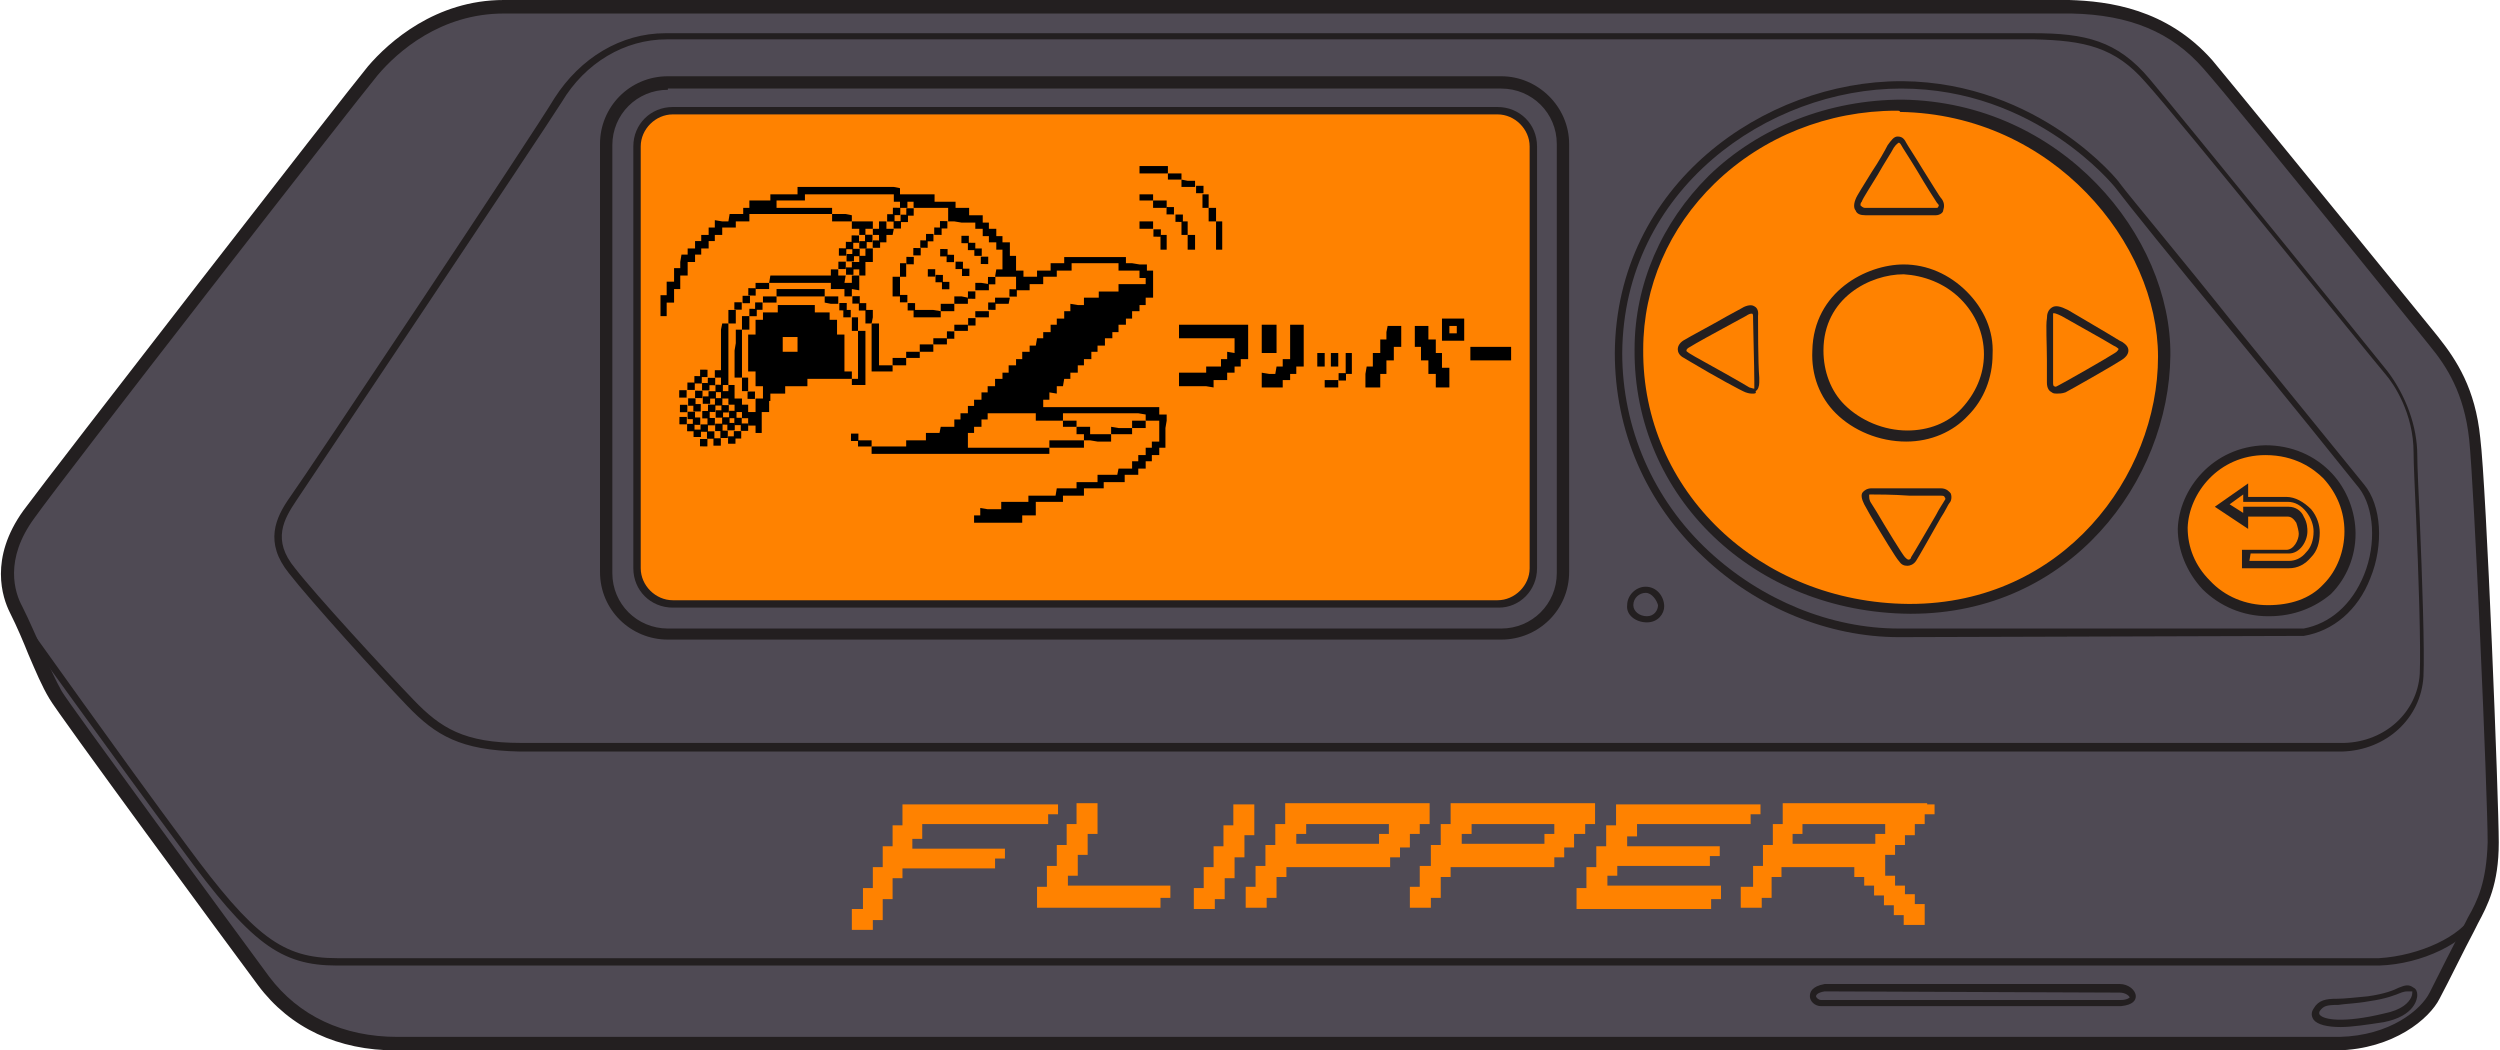 <svg width="238" height="100" viewBox="0 0 238 100" fill="none" xmlns="http://www.w3.org/2000/svg">
<g clip-path="url(#clip0_1587_8995)">
<path d="M48.07 0.703H196.982C201.565 0.82 206.267 1.874 210.028 6.206C213.789 10.539 229.89 30.445 231.536 32.553C233.181 34.66 234.944 37.354 235.414 41.803C235.884 46.253 237.177 76.112 237.177 80.211C237.177 84.543 235.884 86.3 234.944 88.29C234.004 90.047 232.594 92.974 231.653 94.731C230.713 96.487 227.54 99.18 222.486 99.297H37.845C32.438 99.297 27.972 97.307 25.034 93.326C22.096 89.461 5.994 67.33 5.289 66.159C4.114 64.286 3.173 61.358 1.528 58.08C0.47 55.972 3.27826e-06 52.693 2.703 48.946C5.524 45.199 33.026 9.602 35.494 6.792C37.962 3.864 42.194 0.585 48.07 0.703Z" fill="#4F4A54"/>
<path d="M37.727 100C32.203 100 27.62 97.892 24.564 93.794C21.861 90.164 5.406 67.799 4.701 66.51C3.996 65.34 3.408 63.934 2.703 62.295C2.233 61.124 1.645 59.719 0.94 58.314C0.235 56.909 -1.058 53.162 2.233 48.595C5.171 44.614 32.791 9.016 35.024 6.323C37.022 3.981 41.488 0 47.953 0H48.07H196.982C200.743 0.117 206.267 0.82 210.615 5.738C212.848 8.431 220.135 17.33 231.653 31.499L232.123 32.084C233.886 34.309 235.649 37.002 236.12 41.686C236.707 46.37 237.882 76.23 237.882 80.211C237.882 84.192 236.825 86.183 235.884 87.939C235.767 88.173 235.649 88.407 235.532 88.642C234.592 90.398 233.181 93.326 232.241 95.082C231.301 96.956 227.892 99.883 222.486 100H37.845H37.727ZM47.953 1.288C41.959 1.288 37.845 4.918 35.964 7.143C33.731 9.836 6.112 45.316 3.291 49.297C0.353 53.279 1.41 56.44 2.116 57.728C2.821 59.133 3.408 60.539 3.996 61.827C4.701 63.466 5.289 64.754 5.877 65.808C6.464 66.862 22.683 88.993 25.622 92.974C28.442 96.721 32.674 98.712 37.845 98.712H222.721C227.54 98.595 230.478 96.136 231.301 94.496C232.241 92.623 233.651 89.813 234.592 88.056C234.709 87.822 234.827 87.588 234.944 87.354C235.884 85.714 236.707 83.958 236.825 80.211C236.825 75.644 235.532 46.136 235.062 41.803C234.592 37.471 232.946 34.895 231.301 32.904L230.831 32.319C216.374 14.403 211.438 8.431 209.793 6.557C206.737 3.045 202.741 1.405 197.217 1.288H48.305C48.07 1.288 47.953 1.288 47.953 1.288Z" fill="#231F20"/>
<path d="M32.086 91.92C26.68 91.92 23.859 89.813 17.277 80.796C10.93 72.248 2.116 59.953 1.998 59.836L2.586 59.485C2.703 59.602 11.4 71.897 17.747 80.445C24.211 89.227 26.915 91.218 32.086 91.218H226.482C230.361 90.984 234.357 89.11 235.414 87.002L236.002 87.354C234.827 89.695 230.596 91.803 226.482 91.92H32.086Z" fill="#231F20"/>
<path d="M193.691 3.396C198.392 3.396 201.448 3.981 204.504 7.611C207.56 11.241 225.659 33.607 227.187 35.48C228.715 37.354 230.008 40.164 230.008 43.209C230.008 46.253 230.713 60.539 230.478 64.286C230.243 68.15 227.07 70.96 222.956 71.077H49.363C43.839 70.96 41.488 69.555 38.903 66.862C36.317 64.052 29.618 56.909 27.62 54.333C25.387 51.522 26.445 49.414 27.737 47.424C29.265 45.55 51.008 12.881 53.124 9.485C55.122 6.206 58.883 3.396 63.467 3.396H193.691Z" fill="#4F4A54"/>
<path d="M49.48 71.546C43.839 71.429 41.488 70.023 38.785 67.213C36.082 64.403 29.5 57.143 27.502 54.567C25.152 51.639 26.209 49.297 27.62 47.307C29.148 45.199 50.891 12.529 52.771 9.368C55.239 5.504 59.118 3.162 63.349 3.162H193.573C198.51 3.162 201.565 3.864 204.621 7.494C207.677 11.124 226.012 33.724 227.305 35.363C229.068 37.705 230.125 40.632 230.125 43.326C230.125 44.379 230.243 46.721 230.36 49.414C230.596 55.035 230.831 61.944 230.713 64.403C230.478 68.384 227.187 71.429 222.956 71.546H49.48ZM63.467 3.747C59.471 3.747 55.71 5.972 53.477 9.719C51.478 12.881 29.618 45.55 28.207 47.658C27.032 49.414 25.857 51.405 28.09 54.098C30.088 56.675 36.67 63.817 39.373 66.628C41.959 69.321 44.192 70.726 49.598 70.726H223.191C227.07 70.609 230.125 67.799 230.36 64.169C230.478 61.71 230.243 54.45 230.008 49.18C229.89 46.487 229.773 44.145 229.773 43.091C229.773 39.344 227.892 36.534 227.07 35.597C225.659 33.958 207.442 11.358 204.269 7.845C201.33 4.45 198.392 3.864 193.691 3.747H63.467Z" fill="#231F20"/>
<path d="M224.837 46.37C227.775 50.117 225.777 59.251 219.313 60.304H180.762C167.482 60.187 153.965 49.297 154.083 33.724C154.201 18.15 167.717 8.197 181.115 8.197C193.338 8.314 200.86 16.745 201.565 17.799C203.799 20.726 222.251 43.091 224.837 46.37Z" fill="#4F4A54"/>
<path d="M180.762 60.656C174.063 60.656 167.246 57.845 162.193 53.044C156.669 47.892 153.73 40.984 153.73 33.607C153.848 17.564 167.952 7.728 180.998 7.728H181.115C194.161 7.845 201.801 17.33 201.801 17.447C202.858 18.852 207.677 24.59 212.613 30.796C218.02 37.471 223.661 44.379 225.072 46.136C226.717 48.127 226.952 51.873 225.659 55.035C224.484 58.08 222.133 60.07 219.313 60.539L180.762 60.656ZM180.998 8.431C168.304 8.431 154.553 18.033 154.436 33.607C154.436 40.749 157.374 47.541 162.663 52.459C167.717 57.143 174.298 59.836 180.762 59.836H219.313C221.781 59.368 223.896 57.611 225.072 54.684C226.247 51.756 226.012 48.361 224.602 46.487C223.191 44.731 217.667 37.822 212.143 31.148C207.089 25.058 202.388 19.204 201.33 17.799C201.213 17.681 193.808 8.431 180.998 8.431Z" fill="#231F20"/>
<path d="M173.711 94.028H201.801C202.858 94.028 203.916 95.316 201.918 95.433H173.358C172.535 95.433 171.83 94.379 173.711 94.028Z" fill="#4F4A54"/>
<path d="M173.358 95.785C172.77 95.785 172.3 95.316 172.3 94.848C172.3 94.496 172.418 93.911 173.711 93.677H201.8C202.623 93.677 203.328 94.262 203.328 94.848C203.328 95.199 203.093 95.668 201.918 95.785H173.358ZM173.711 94.379C173.005 94.496 172.888 94.731 172.888 94.848C172.888 94.965 173.123 95.199 173.358 95.199H201.918C202.506 95.199 202.741 94.965 202.741 94.965C202.741 94.848 202.388 94.496 201.8 94.496L173.711 94.379Z" fill="#231F20"/>
<path d="M229.655 94.145C230.008 94.262 230.008 96.136 226.835 96.838C222.016 98.009 219.783 97.19 220.488 96.019C221.193 94.848 222.016 95.55 225.424 94.965C228.833 94.379 228.833 93.677 229.655 94.145Z" fill="#4F4A54"/>
<path d="M222.839 97.775C221.546 97.775 220.605 97.541 220.253 97.073C220.018 96.721 220.018 96.37 220.253 96.019C220.723 95.199 221.428 95.082 222.486 95.082C223.191 95.082 224.131 94.965 225.424 94.848C227.07 94.614 227.892 94.262 228.362 94.028C228.95 93.794 229.303 93.677 229.773 94.028C230.008 94.145 230.125 94.379 230.125 94.731C230.125 95.082 229.89 96.721 226.952 97.307C225.424 97.541 223.896 97.775 222.839 97.775ZM229.185 94.379C229.068 94.379 228.95 94.379 228.598 94.496C228.01 94.731 227.187 95.082 225.542 95.316C224.249 95.55 223.309 95.55 222.603 95.667C221.428 95.667 221.193 95.784 220.84 96.253C220.723 96.487 220.84 96.604 220.84 96.604C221.193 97.073 223.074 97.424 226.952 96.487C228.715 96.136 229.303 95.433 229.538 94.965C229.655 94.731 229.655 94.496 229.655 94.379C229.42 94.379 229.303 94.379 229.185 94.379Z" fill="#231F20"/>
<path d="M180.998 10.07C195.336 10.305 206.032 22.131 206.032 33.958C205.914 46.37 196.041 58.08 181.703 58.08C167.364 57.963 155.846 47.307 155.963 33.372C156.081 20.023 167.717 9.836 180.998 10.07Z" fill="#FF8200"/>
<path d="M181.938 58.431H181.82C167.011 58.314 155.493 47.307 155.611 33.255C155.611 27.049 158.197 21.194 162.663 16.745C167.481 12.061 174.181 9.485 181.115 9.485C196.277 9.719 206.737 22.483 206.619 33.841C206.502 45.785 197.099 58.431 181.938 58.431ZM180.527 10.539C174.063 10.539 167.834 12.998 163.25 17.447C158.902 21.663 156.434 27.283 156.434 33.255C156.316 46.721 167.481 57.377 181.703 57.494H181.82C196.394 57.494 205.444 45.316 205.444 33.958C205.444 23.185 195.454 10.89 180.88 10.656C180.88 10.539 180.762 10.539 180.527 10.539Z" fill="#231F20"/>
<path d="M215.552 42.74C220.605 42.74 223.661 46.838 223.661 50.585C223.661 54.215 221.076 58.08 215.904 58.08C210.968 57.962 207.795 53.981 207.795 50.234C207.912 46.487 211.085 42.857 215.552 42.74Z" fill="#FF8200"/>
<path d="M216.022 58.665H215.904C213.554 58.665 211.32 57.728 209.675 56.089C208.147 54.45 207.324 52.342 207.324 50.351C207.442 46.604 210.615 42.506 215.669 42.389C218.137 42.389 220.37 43.325 222.016 45.082C223.426 46.604 224.249 48.712 224.249 50.82C224.249 52.927 223.426 55.035 221.898 56.557C220.37 57.845 218.372 58.665 216.022 58.665ZM215.669 43.325C211.203 43.325 208.382 46.956 208.265 50.234C208.265 52.108 208.97 53.864 210.38 55.269C211.791 56.791 213.789 57.611 215.904 57.611C218.02 57.611 219.9 57.026 221.193 55.621C222.486 54.333 223.191 52.459 223.191 50.586C223.191 48.712 222.486 46.956 221.193 45.55C220.253 44.614 218.49 43.325 215.669 43.325Z" fill="#231F20"/>
<path d="M181.585 53.864C181.233 53.864 180.998 53.747 180.762 53.396C180.527 53.162 179.235 51.054 178.059 49.063L177.472 48.009C177.237 47.541 177.119 47.073 177.354 46.838C177.472 46.721 177.707 46.487 178.177 46.487C178.647 46.487 180.292 46.487 181.82 46.487C183.113 46.487 184.406 46.487 184.759 46.487C185.346 46.487 185.581 46.838 185.699 46.956C185.816 47.19 185.816 47.658 185.581 47.892C185.464 48.009 185.229 48.595 184.759 49.297C183.701 51.171 182.643 53.044 182.408 53.396C182.173 53.747 181.82 53.864 181.585 53.864ZM178.059 47.073C177.942 47.073 177.942 47.073 177.942 47.19C177.942 47.307 177.942 47.541 178.059 47.775L178.647 48.712C179.47 50.117 181.115 52.81 181.35 53.044C181.468 53.162 181.585 53.279 181.703 53.279C181.82 53.279 181.938 53.162 181.938 53.044C182.173 52.693 183.466 50.468 184.288 49.063C184.641 48.361 184.994 47.892 185.111 47.658C185.229 47.541 185.229 47.424 185.111 47.307C185.111 47.19 184.876 47.19 184.759 47.19C184.406 47.19 183.231 47.19 181.82 47.19C180.175 47.073 178.647 47.073 178.059 47.073Z" fill="#231F20"/>
<path d="M166.894 37.471C166.659 37.471 166.541 37.471 166.189 37.354C165.836 37.236 163.25 35.831 160.9 34.426L160.312 34.075C159.842 33.841 159.724 33.489 159.724 33.255C159.724 32.904 159.96 32.553 160.43 32.319C160.782 32.084 163.015 30.913 164.426 30.094L165.719 29.391C166.071 29.157 166.659 28.923 167.011 29.157C167.481 29.391 167.364 29.977 167.364 30.094C167.364 30.796 167.364 34.543 167.481 35.949V36.417C167.481 36.768 167.364 37.119 167.129 37.236C167.246 37.471 167.011 37.471 166.894 37.471ZM166.776 29.86C166.659 29.86 166.541 29.86 166.189 30.094L164.896 30.796C163.368 31.616 161.252 32.787 160.9 33.021C160.665 33.138 160.547 33.255 160.547 33.372C160.547 33.489 160.665 33.489 160.782 33.606L161.37 33.958C162.663 34.66 166.189 36.651 166.541 36.885C166.894 37.002 167.011 37.002 167.011 37.002C167.011 37.002 167.011 36.885 167.011 36.768V36.3C167.011 34.895 166.894 31.148 166.894 30.445H167.246H166.894C166.894 29.977 166.894 29.86 166.776 29.86Z" fill="#231F20"/>
<path d="M195.806 37.471C195.689 37.471 195.454 37.471 195.336 37.354C195.101 37.236 194.866 37.002 194.866 36.417C194.866 36.066 194.866 35.246 194.866 34.309C194.866 32.787 194.749 30.913 194.866 30.328C194.866 29.86 194.984 29.508 195.336 29.274C195.689 29.04 196.159 29.157 196.864 29.508C197.452 29.86 200.86 31.85 201.8 32.436L202.036 32.553C202.388 32.787 202.623 33.021 202.623 33.372C202.623 33.607 202.506 33.958 201.918 34.309C201.213 34.778 197.099 37.119 196.629 37.354C196.277 37.471 196.041 37.471 195.806 37.471ZM195.454 30.328C195.454 31.03 195.454 32.787 195.454 34.309C195.454 35.246 195.454 36.066 195.454 36.417C195.454 36.534 195.454 36.768 195.571 36.768C195.689 36.885 195.806 36.768 196.041 36.651C196.512 36.417 200.625 34.075 201.33 33.607C201.565 33.489 201.683 33.255 201.683 33.255C201.683 33.138 201.565 33.138 201.448 33.021L201.213 32.904C200.273 32.319 196.864 30.445 196.277 30.094C195.806 29.86 195.454 29.742 195.454 29.86C195.454 29.86 195.454 30.094 195.454 30.328Z" fill="#231F20"/>
<path d="M184.288 20.492C183.936 20.492 179.587 20.492 178.177 20.492H177.589C177.119 20.492 176.766 20.375 176.649 20.023C176.531 19.906 176.414 19.555 176.649 18.97C176.766 18.618 177.472 17.564 178.177 16.393C178.882 15.34 179.47 14.286 179.705 13.817C180.057 13.349 180.292 12.998 180.645 12.998C180.998 12.998 181.233 13.115 181.468 13.583C181.585 13.817 182.29 14.871 182.996 16.042C183.818 17.33 184.641 18.735 184.876 18.97C185.111 19.321 185.111 19.672 184.994 20.023C184.994 20.258 184.641 20.492 184.288 20.492ZM177.589 19.789H178.177C180.88 19.789 184.053 19.789 184.288 19.789C184.406 19.789 184.523 19.789 184.523 19.672C184.641 19.555 184.523 19.438 184.406 19.321C184.171 18.97 183.348 17.681 182.525 16.276C181.82 15.105 181.115 14.052 180.998 13.817C180.88 13.583 180.762 13.583 180.762 13.583C180.762 13.583 180.527 13.7 180.292 14.052C180.057 14.52 179.352 15.574 178.764 16.628C178.059 17.799 177.354 18.852 177.237 19.204C177.119 19.321 177.119 19.438 177.119 19.555C177.354 19.789 177.472 19.789 177.589 19.789Z" fill="#231F20"/>
<path d="M217.902 54.098H213.436V52.342H217.667C218.372 52.342 218.842 51.405 218.842 50.82C218.842 50.586 218.725 50.117 218.607 49.766C218.372 49.414 218.137 49.18 217.785 49.18H214.024V50.351L210.85 48.244L214.024 46.019V47.307H217.667C218.49 47.307 219.313 47.775 220.018 48.478C220.605 49.18 220.84 50 220.84 50.703C220.84 51.639 220.605 52.459 220.018 53.044C219.43 53.747 218.725 54.098 217.902 54.098ZM214.141 53.396H217.902C218.49 53.396 219.078 53.162 219.548 52.576C220.018 52.108 220.253 51.405 220.253 50.586C220.253 50 220.018 49.297 219.548 48.712C219.078 48.127 218.49 47.775 217.785 47.775H213.554V47.073L212.261 48.009L213.554 48.829V48.244H217.902C218.49 48.244 219.078 48.595 219.313 49.18C219.665 49.766 219.665 50.351 219.665 50.586C219.665 51.522 218.96 52.693 217.902 52.693H214.259L214.141 53.396Z" fill="#231F20"/>
<path d="M156.669 56.089C157.491 56.089 158.197 56.909 158.197 57.611C158.197 58.197 157.726 59.016 156.786 58.899C155.846 58.782 155.141 58.314 155.141 57.494C155.141 56.792 155.728 56.089 156.669 56.089Z" fill="#4F4A54"/>
<path d="M156.786 59.251C155.728 59.251 154.788 58.548 154.906 57.611C154.906 56.675 155.728 55.855 156.669 55.855C157.726 55.855 158.432 56.792 158.432 57.728C158.432 58.431 157.844 59.251 156.786 59.251ZM156.669 56.44C156.081 56.44 155.493 56.909 155.493 57.611C155.493 58.197 156.081 58.665 156.786 58.665C157.491 58.665 157.844 58.08 157.844 57.611C157.726 57.143 157.256 56.44 156.669 56.44Z" fill="#231F20"/>
<path d="M181.468 42.038C178.882 42.038 176.414 40.984 174.768 39.344C173.24 37.822 172.418 35.714 172.535 33.372C172.653 27.752 177.707 25.176 181.233 25.176C183.466 25.176 185.581 26.112 187.227 27.752C188.872 29.391 189.812 31.499 189.695 33.724C189.695 35.949 188.872 38.056 187.344 39.578C185.934 41.101 183.818 42.038 181.468 42.038ZM181.233 26.112C178.059 26.112 173.593 28.337 173.593 33.372C173.593 35.363 174.298 37.237 175.591 38.525C177.119 40.047 179.352 40.984 181.585 40.984C183.583 40.984 185.464 40.281 186.757 38.876C188.049 37.471 188.872 35.714 188.872 33.724C188.872 31.733 188.049 29.86 186.639 28.454C185.111 26.932 183.113 26.23 181.233 26.112Z" fill="#231F20"/>
<path d="M142.918 60.304H63.584C60.411 60.304 57.708 57.728 57.708 54.45V13.7C57.708 10.539 60.293 7.845 63.584 7.845H142.918C146.091 7.845 148.794 10.422 148.794 13.7V54.45C148.794 57.728 146.208 60.304 142.918 60.304Z" fill="#4F4A54"/>
<path d="M142.918 60.89H63.584C60.058 60.89 57.12 58.08 57.12 54.45V13.7C57.12 10.187 59.941 7.26 63.584 7.26H142.918C146.443 7.26 149.382 10.187 149.382 13.7V54.45C149.382 58.08 146.443 60.89 142.918 60.89ZM63.584 8.548C60.646 8.548 58.295 10.89 58.295 13.817V54.567C58.295 57.494 60.646 59.836 63.584 59.836H142.918C145.856 59.836 148.206 57.494 148.206 54.567V13.7C148.206 10.773 145.856 8.431 142.918 8.431H63.584V8.548Z" fill="#231F20"/>
<path d="M142.682 57.494H64.054C62.174 57.494 60.646 55.972 60.646 54.098V13.934C60.646 12.061 62.174 10.539 64.054 10.539H142.565C144.445 10.539 145.973 12.061 145.973 13.934V54.098C146.091 55.972 144.563 57.494 142.682 57.494Z" fill="#FF8200"/>
<path d="M142.682 57.846H64.054C61.939 57.846 60.293 56.206 60.293 54.098V13.934C60.293 11.827 61.939 10.187 64.054 10.187H142.565C144.68 10.187 146.326 11.827 146.326 13.934V54.098C146.326 56.206 144.68 57.846 142.682 57.846ZM64.054 10.89C62.409 10.89 60.998 12.295 60.998 13.934V54.098C60.998 55.738 62.409 57.143 64.054 57.143H142.565C144.21 57.143 145.621 55.738 145.621 54.098V13.934C145.621 12.295 144.21 10.89 142.565 10.89H64.054Z" fill="#231F20"/>
<path d="M101.899 41.92H101.194H100.606H99.901V42.623H100.606H101.194H101.899H102.487H103.192V41.92H102.487H101.899Z" fill="black"/>
<path d="M82.272 41.92H81.684V42.506H82.272H82.977V41.92H82.272Z" fill="black"/>
<path d="M69.314 41.537L69.311 42.24L70.016 42.243L70.02 41.541L69.314 41.537Z" fill="black"/>
<path d="M67.922 41.722L67.918 42.425L68.623 42.428L68.627 41.726L67.922 41.722Z" fill="black"/>
<path d="M66.643 41.79L66.639 42.493L67.344 42.496L67.348 41.794L66.643 41.79Z" fill="black"/>
<path d="M104.485 41.335H103.78V40.632H103.192H102.487V41.335H103.192V41.92H103.78L104.485 42.038H105.19H105.778V41.335H105.19H104.485Z" fill="black"/>
<path d="M81.016 41.277L81.012 41.98L81.717 41.983L81.721 41.281L81.016 41.277Z" fill="black"/>
<path d="M69.861 41.043L69.858 41.745L70.563 41.749L70.566 41.046L69.861 41.043Z" fill="black"/>
<path d="M68.584 40.994L68.58 41.697L69.285 41.7L69.289 40.998L68.584 40.994Z" fill="black"/>
<path d="M67.306 41.062L67.302 41.765L68.008 41.769L68.011 41.066L67.306 41.062Z" fill="black"/>
<path d="M66.029 40.897L66.025 41.599L66.73 41.603L66.734 40.901L66.029 40.897Z" fill="black"/>
<path d="M106.483 40.749L105.778 40.632V41.335H106.483H107.071H107.776V40.749H107.071H106.483Z" fill="black"/>
<path d="M70.524 40.312L70.52 41.015L71.225 41.019L71.229 40.316L70.524 40.312Z" fill="black"/>
<path d="M69.246 40.263L69.243 40.965L69.948 40.969L69.952 40.267L69.246 40.263Z" fill="black"/>
<path d="M68.085 40.332L68.082 41.035L68.787 41.038L68.791 40.336L68.085 40.332Z" fill="black"/>
<path d="M66.693 40.4L66.689 41.103L67.395 41.106L67.398 40.404L66.693 40.4Z" fill="black"/>
<path d="M65.415 40.351L65.412 41.053L66.117 41.057L66.12 40.355L65.415 40.351Z" fill="black"/>
<path d="M107.776 40.047V40.749H108.363H109.069V40.047H108.363H107.776Z" fill="black"/>
<path d="M101.899 40.632H102.487V40.047H101.899H101.194V40.632H101.899Z" fill="black"/>
<path d="M69.91 39.77L69.907 40.472L70.612 40.476L70.615 39.773L69.91 39.77Z" fill="black"/>
<path d="M68.749 39.721L68.746 40.424L69.451 40.427L69.455 39.725L68.749 39.721Z" fill="black"/>
<path d="M67.354 39.789L67.35 40.491L68.055 40.495L68.059 39.792L67.354 39.789Z" fill="black"/>
<path d="M65.96 39.74L65.956 40.443L66.661 40.446L66.665 39.744L65.96 39.74Z" fill="black"/>
<path d="M64.682 39.691L64.678 40.393L65.383 40.397L65.387 39.694L64.682 39.691Z" fill="black"/>
<path d="M69.412 39.108L69.408 39.81L70.114 39.814L70.117 39.111L69.412 39.108Z" fill="black"/>
<path d="M68.134 39.058L68.13 39.761L68.835 39.764L68.839 39.062L68.134 39.058Z" fill="black"/>
<path d="M66.858 39.127L66.854 39.83L67.56 39.833L67.563 39.131L66.858 39.127Z" fill="black"/>
<path d="M65.463 39.195L65.46 39.898L66.165 39.901L66.169 39.199L65.463 39.195Z" fill="black"/>
<path d="M110.361 38.759H109.656H109.069H108.363H107.776H107.071H106.483H105.778H105.19H104.485H103.897H103.192H102.487H101.899H101.194H100.606H99.901H99.314V38.056H99.901V37.354L100.606 37.471V36.768H101.194L101.312 36.066H101.899V35.48H102.604V34.778H103.192V34.192H103.897V33.489H104.485V32.904H105.19V32.201H105.895V31.616H106.483V30.913H107.188V30.328H107.776V29.625H108.481V29.04H109.069V28.337H109.774V27.752V27.049V26.464V25.761H109.186V25.176H108.481L107.776 25.058H107.188V24.473H106.483H105.895H105.19H104.602H103.897H103.31H102.604H102.017H101.312V25.058H100.606H100.019V25.761H99.314H98.726V26.347H98.021H97.433V25.761H96.728V25.058V24.356H96.14V23.77V23.068H95.435V22.482H94.847V21.78H94.142V21.194H93.555V20.492H92.849H92.262V19.789H91.556H90.969V19.204H90.264H89.558H88.971V18.501H88.266H87.678H86.973H86.385H85.68V17.916L85.092 17.799H84.387H83.799H83.094H82.507H81.802H81.096H80.509H79.803H79.216H78.511H77.923H77.218H76.63H75.925V18.501H75.22H74.632H73.927H73.339V19.087H72.634H72.046H71.341V19.789H70.754V20.375H70.048H69.461L69.343 21.077H68.756L68.05 20.96V21.663H67.463V22.365H66.757V22.951H66.17V23.653H65.465V24.239H64.877L64.76 24.941V25.527H64.172V26.23V26.815H63.467V27.518V28.103H62.879V28.806V29.391V30.094H63.467V29.391V28.806H64.172V28.103V27.518H64.76V26.815V26.23H65.465V25.527V24.941H66.17V24.239H66.757V23.653H67.463V22.951H68.05V22.365H68.756V21.663H69.343H70.048V21.077H70.754H71.341V20.375H72.046H72.634H73.339H73.927H74.632H75.22H75.925H76.513H77.218H77.923H78.511H79.216V19.789H78.511H77.923H77.218H76.63H75.925H75.22H74.632H73.927V19.087H74.632H75.22H75.925H76.63V18.501H77.218H77.923H78.511H79.216H79.803H80.509H81.096H81.802H82.389H83.094H83.799H84.387H85.092V19.204H85.68V19.789H86.385V19.204H86.973V19.789H87.678H88.266H88.971H89.558H90.264V20.492V21.077H90.851L91.556 21.194H92.262H92.849V21.78H93.555V22.482H94.142V23.068H94.847V23.77H95.435V24.356V25.058V25.644H94.847L94.73 26.347H95.435H96.14H96.728V27.049V27.635H97.433H98.021V27.049H98.726H99.314V26.347H100.019H100.606V25.761H101.312H102.017V25.058H102.604H103.31H103.897H104.602H105.19H105.895H106.483V25.761H107.188H107.776H108.481V26.464H109.069V27.049H108.481H107.776H107.188H106.483V27.752H105.895H105.19H104.602V28.337H103.897H103.192V29.04H102.604L101.899 28.923V29.625H101.312V30.328H100.606V30.913H100.019V31.616H99.314V32.201H98.726L98.608 32.904H98.021V33.489H97.316V34.192H96.728V34.778H96.023V35.48H95.435V36.066H94.73V36.768H94.025V37.354H93.437V38.056H92.732V38.642H92.144V39.344H91.439V39.93H90.851V40.632H90.146H89.558L89.441 41.218H88.853H88.148V41.92H87.561H86.855H86.268V42.506H85.562H84.975H84.27H83.682H82.977V43.208H83.564H84.27H84.975H85.562H86.268H86.855H87.561H88.148H88.853H89.441H90.146H90.734H91.439H92.144H92.732H93.437H94.025H94.73H95.317H96.023H96.61H97.316H97.903H98.608H99.314H99.901V42.623H99.314H98.608H98.021H97.316H96.61H96.023H95.317H94.73H94.025H93.437H92.732H92.144V41.92V41.218H92.732V40.632H93.437V39.93H94.025V39.344H94.73H95.317H96.023H96.728H97.316H98.021H98.608V40.047H99.314H99.901H100.606H101.194V39.344H101.899H102.487H103.192H103.897H104.485H105.19H105.778H106.483H107.071H107.776H108.363L109.069 39.461V40.047H109.656H110.361V40.749V41.335V42.038H109.656V42.623H109.069V43.325H108.363V43.911H107.776V44.614H107.071H106.483L106.365 45.199H105.778H105.073H104.485V45.902H103.78H103.192H102.487V46.487H101.899H101.194H100.606L100.489 47.19H99.901H99.196H98.608H97.903V47.775H97.316H96.61H96.023H95.317V48.478H94.73H94.025L93.32 48.361V49.063H92.732V49.766H93.32H94.025H94.612H95.317H96.023H96.61H97.316V49.063H97.903H98.608V48.478V47.775H99.196H99.901H100.489H101.194V47.19H101.899H102.487H103.192V46.487H103.78H104.485H105.073V45.902H105.778H106.365H107.071V45.199H107.776H108.363V44.614H109.069V43.911H109.656V43.325H110.361V42.623H110.949V42.038V41.335V40.749L111.067 40.047V39.461H110.361V38.759Z" fill="black"/>
<path d="M68.681 38.564L68.677 39.267L69.382 39.27L69.386 38.568L68.681 38.564Z" fill="black"/>
<path d="M67.403 38.515L67.399 39.218L68.104 39.221L68.108 38.519L67.403 38.515Z" fill="black"/>
<path d="M66.008 38.466L66.005 39.169L66.71 39.172L66.714 38.47L66.008 38.466Z" fill="black"/>
<path d="M64.731 38.537L64.728 39.239L65.433 39.243L65.436 38.54L64.731 38.537Z" fill="black"/>
<path d="M68.065 37.902L68.061 38.604L68.766 38.608L68.77 37.905L68.065 37.902Z" fill="black"/>
<path d="M66.905 37.737L66.902 38.439L67.607 38.443L67.61 37.74L66.905 37.737Z" fill="black"/>
<path d="M65.513 37.922L65.509 38.624L66.214 38.628L66.218 37.925L65.513 37.922Z" fill="black"/>
<path d="M71.17 37.272L71.166 37.974L71.871 37.978L71.875 37.276L71.17 37.272Z" fill="black"/>
<path d="M68.638 37.236V37.939H69.343V38.525H69.931V39.227H70.636V39.813H71.224V40.515H71.929V41.218H72.516V40.515V39.813V39.227H73.222V38.525V37.939H72.516H71.929V38.525V39.227H71.224V38.525H70.636V37.939H69.931V37.236V36.651H69.343V37.236H68.638Z" fill="black"/>
<path d="M67.452 37.242L67.449 37.945L68.154 37.949L68.157 37.246L67.452 37.242Z" fill="black"/>
<path d="M66.174 37.193L66.171 37.896L66.876 37.9L66.879 37.197L66.174 37.193Z" fill="black"/>
<path d="M64.663 37.147L64.66 37.849L65.365 37.853L65.368 37.15L64.663 37.147Z" fill="black"/>
<path d="M68.115 36.628L68.111 37.331L68.816 37.334L68.82 36.632L68.115 36.628Z" fill="black"/>
<path d="M66.837 36.462L66.834 37.165L67.539 37.169L67.542 36.466L66.837 36.462Z" fill="black"/>
<path d="M65.441 36.417L65.437 37.12L66.142 37.123L66.146 36.421L65.441 36.417Z" fill="black"/>
<path d="M71.224 35.949H70.636V36.651V37.236H71.224V36.651V35.949Z" fill="black"/>
<path d="M67.384 35.969L67.381 36.671L68.086 36.675L68.089 35.972L67.384 35.969Z" fill="black"/>
<path d="M66.106 35.803L66.103 36.506L66.808 36.51L66.811 35.807L66.106 35.803Z" fill="black"/>
<path d="M80.391 35.363V34.66V33.958V33.255V32.553V31.85H79.686V31.148V30.445H78.981V29.742H78.276H77.57V29.04H76.865H76.16H75.455H74.75H74.044V29.742H73.339H72.634V30.445H71.929V31.148V31.85H71.224V32.553V33.255V33.958V34.66V35.363H71.929V36.066V36.768H72.634V37.471V38.173H73.339V37.471H74.044H74.75V36.768H75.455H76.16H76.865V36.066H77.57H78.276H78.981H79.686H80.391H81.096V35.363H80.391ZM74.515 32.787V32.084H75.22H75.925V32.787V33.489H75.22H74.515V32.787Z" fill="black"/>
<path d="M66.651 35.193L66.647 35.895L67.353 35.899L67.356 35.196L66.651 35.193Z" fill="black"/>
<path d="M83.682 34.778V34.075V33.489V32.787V32.084V31.499V30.796H82.977V31.499V32.084V32.787V33.372V34.075V34.778V35.363H83.682H84.27H84.975V34.778H84.27H83.682Z" fill="black"/>
<path d="M70.636 34.66V33.958V33.372V32.67V32.084V31.382H70.048V32.084V32.67L69.931 33.372V33.958V34.66V35.363V35.949H70.636V35.363V34.66Z" fill="black"/>
<path d="M84.975 34.075V34.778H85.562H86.268V34.075H85.68H84.975Z" fill="black"/>
<path d="M86.268 33.489V34.075H86.973H87.561V33.489H86.973H86.268Z" fill="black"/>
<path d="M87.561 32.787V33.489H88.266H88.853V32.787H88.266H87.561Z" fill="black"/>
<path d="M88.853 32.201V32.787H89.558H90.146V32.201H89.558H88.853Z" fill="black"/>
<path d="M81.684 32.787V33.372V34.075V34.778V35.363V36.066H81.096V36.651H81.684H82.389V36.066V35.363V34.778V34.075V33.372V32.787V32.084V31.499H81.684V32.084V32.787Z" fill="black"/>
<path d="M90.148 31.544L90.144 32.247L90.849 32.251L90.853 31.548L90.148 31.544Z" fill="black"/>
<path d="M90.851 30.913V31.499H91.556H92.144V30.913H91.556H90.851Z" fill="black"/>
<path d="M81.096 31.499H81.684V30.796V30.211H81.096V30.796V31.499Z" fill="black"/>
<path d="M71.341 30.796V30.094H70.636V30.796V31.382H71.341V30.796Z" fill="black"/>
<path d="M68.638 31.382V32.084V32.67V33.372V33.958V34.66V35.246H68.05V35.949H68.638V36.651H69.343V35.949V35.363V34.66V33.958V33.372V32.67V32.084V31.382V30.796H68.756L68.638 31.382Z" fill="black"/>
<path d="M92.169 30.285L92.165 30.988L92.871 30.992L92.874 30.289L92.169 30.285Z" fill="black"/>
<path d="M92.849 29.625V30.211H93.437H94.142V29.625H93.437H92.849Z" fill="black"/>
<path d="M88.266 29.508H87.561H86.973V30.211H87.561H88.266H88.853H89.558V29.625L88.853 29.508H88.266Z" fill="black"/>
<path d="M83.094 29.508H82.389V30.211V30.796H82.977L83.094 30.211V29.508Z" fill="black"/>
<path d="M80.287 29.504L80.283 30.207L80.989 30.211L80.992 29.508L80.287 29.504Z" fill="black"/>
<path d="M71.342 29.399L71.338 30.102L72.043 30.105L72.047 29.403L71.342 29.399Z" fill="black"/>
<path d="M69.343 30.094V30.796H70.048V30.094V29.508H69.343V30.094Z" fill="black"/>
<path d="M94.075 28.792L94.072 29.495L94.777 29.498L94.78 28.796L94.075 28.792Z" fill="black"/>
<path d="M89.558 28.923V29.625H90.264H90.851V28.923H90.264H89.558Z" fill="black"/>
<path d="M86.412 28.852L86.408 29.555L87.114 29.558L87.117 28.856L86.412 28.852Z" fill="black"/>
<path d="M81.764 28.857L81.76 29.56L82.465 29.564L82.469 28.861L81.764 28.857Z" fill="black"/>
<path d="M79.906 28.843L79.902 29.546L80.607 29.549L80.611 28.846L79.906 28.843Z" fill="black"/>
<path d="M71.889 28.788L71.885 29.49L72.591 29.494L72.594 28.791L71.889 28.788Z" fill="black"/>
<path d="M69.911 28.774L69.908 29.476L70.613 29.48L70.616 28.777L69.911 28.774Z" fill="black"/>
<path d="M94.73 28.337V28.923H95.435H96.023L96.14 28.337H95.435H94.73Z" fill="black"/>
<path d="M90.851 28.22V28.923H91.556H92.144V28.337L91.556 28.22H90.851Z" fill="black"/>
<path d="M85.677 28.076L85.674 28.779L86.379 28.782L86.382 28.079L85.677 28.076Z" fill="black"/>
<path d="M81.148 28.198L81.144 28.9L81.85 28.904L81.853 28.201L81.148 28.198Z" fill="black"/>
<path d="M79.098 28.923H79.803V28.22H79.098H78.511V28.806L79.098 28.923Z" fill="black"/>
<path d="M73.927 28.806V28.22H73.222H72.634V28.806H73.222H73.927Z" fill="black"/>
<path d="M70.694 28.161L70.69 28.863L71.395 28.867L71.399 28.164L70.694 28.161Z" fill="black"/>
<path d="M96.099 27.534L96.095 28.237L96.8 28.24L96.804 27.538L96.099 27.534Z" fill="black"/>
<path d="M92.15 27.738L92.147 28.441L92.852 28.444L92.856 27.742L92.15 27.738Z" fill="black"/>
<path d="M75.22 28.22H75.925H76.513H77.218H77.805H78.511V27.518H77.805H77.218H76.513H75.925H75.22H74.632H73.927V28.22H74.632H75.22Z" fill="black"/>
<path d="M71.239 27.433L71.236 28.135L71.941 28.139L71.944 27.436L71.239 27.433Z" fill="black"/>
<path d="M92.849 26.932V27.635H93.437H94.142V27.049L93.437 26.932H92.849Z" fill="black"/>
<path d="M89.677 26.833L89.673 27.535L90.379 27.539L90.382 26.836L89.677 26.833Z" fill="black"/>
<path d="M85.68 26.932V26.347H84.975V26.932V27.635V28.22H85.68V27.635V26.932Z" fill="black"/>
<path d="M81.802 27.635V26.932V26.23H81.096V26.932H80.391L80.509 26.23H79.803V25.644H79.098V26.23H78.511H77.805H77.218H76.513H75.925H75.22H74.632H73.927H73.339L73.222 26.932H73.927H74.632H75.22H75.925H76.513H77.218H77.805H78.511H79.098V27.518H79.803H80.391V28.22H81.096V27.518L81.802 27.635Z" fill="black"/>
<path d="M71.929 26.932V27.517H72.634H73.222V26.932H72.634H71.929Z" fill="black"/>
<path d="M94.056 26.364L94.053 27.067L94.758 27.07L94.761 26.368L94.056 26.364Z" fill="black"/>
<path d="M89.061 26.169L89.058 26.872L89.763 26.876L89.766 26.173L89.061 26.169Z" fill="black"/>
<path d="M91.584 25.573L91.58 26.275L92.285 26.279L92.289 25.576L91.584 25.573Z" fill="black"/>
<path d="M88.33 25.626L88.327 26.329L89.032 26.333L89.035 25.63L88.33 25.626Z" fill="black"/>
<path d="M86.268 25.644V25.058H85.68V25.644V26.347H86.268V25.644Z" fill="black"/>
<path d="M80.546 25.453L80.543 26.155L81.248 26.159L81.252 25.456L80.546 25.453Z" fill="black"/>
<path d="M90.969 24.911L90.965 25.613L91.671 25.617L91.674 24.915L90.969 24.911Z" fill="black"/>
<path d="M79.815 24.909L79.812 25.611L80.517 25.615L80.52 24.913L79.815 24.909Z" fill="black"/>
<path d="M93.375 24.432L93.371 25.134L94.077 25.138L94.08 24.435L93.375 24.432Z" fill="black"/>
<path d="M90.12 24.252L90.116 24.954L90.821 24.958L90.825 24.256L90.12 24.252Z" fill="black"/>
<path d="M86.289 24.456L86.286 25.158L86.991 25.162L86.995 24.459L86.289 24.456Z" fill="black"/>
<path d="M80.595 24.179L80.591 24.882L81.297 24.885L81.3 24.183L80.595 24.179Z" fill="black"/>
<path d="M92.759 23.653L92.756 24.355L93.461 24.359L93.465 23.656L92.759 23.653Z" fill="black"/>
<path d="M89.506 23.706L89.502 24.409L90.208 24.413L90.211 23.71L89.506 23.706Z" fill="black"/>
<path d="M86.95 23.611L86.946 24.314L87.651 24.317L87.655 23.615L86.95 23.611Z" fill="black"/>
<path d="M82.389 24.356H81.802V24.941H81.096V25.644H81.802V26.23H82.389V25.644V24.941H83.094V24.356V23.653H82.389V24.356Z" fill="black"/>
<path d="M81.142 23.685L81.138 24.388L81.844 24.392L81.847 23.689L81.142 23.685Z" fill="black"/>
<path d="M79.864 23.636L79.86 24.339L80.566 24.342L80.569 23.64L79.864 23.636Z" fill="black"/>
<path d="M92.145 23.11L92.142 23.812L92.847 23.816L92.851 23.113L92.145 23.11Z" fill="black"/>
<path d="M87.612 22.882L87.608 23.585L88.313 23.588L88.317 22.886L87.612 22.882Z" fill="black"/>
<path d="M83.084 22.887L83.08 23.589L83.785 23.593L83.789 22.89L83.084 22.887Z" fill="black"/>
<path d="M81.805 22.955L81.801 23.657L82.506 23.661L82.51 22.959L81.805 22.955Z" fill="black"/>
<path d="M80.526 23.022L80.522 23.725L81.228 23.729L81.231 23.026L80.526 23.022Z" fill="black"/>
<path d="M91.529 22.447L91.526 23.149L92.231 23.153L92.235 22.45L91.529 22.447Z" fill="black"/>
<path d="M88.159 22.271L88.156 22.973L88.861 22.977L88.865 22.274L88.159 22.271Z" fill="black"/>
<path d="M82.353 22.344L82.349 23.046L83.055 23.05L83.058 22.347L82.353 22.344Z" fill="black"/>
<path d="M81.074 22.411L81.07 23.114L81.775 23.118L81.779 22.415L81.074 22.411Z" fill="black"/>
<path d="M88.939 21.657L88.936 22.36L89.641 22.363L89.644 21.661L88.939 21.657Z" fill="black"/>
<path d="M82.389 21.78H83.094V21.077H82.389H81.802H81.096V21.78H81.802V22.365H82.389V21.78Z" fill="black"/>
<path d="M89.487 21.047L89.483 21.749L90.188 21.753L90.192 21.05L89.487 21.047Z" fill="black"/>
<path d="M85.072 21.051L85.068 21.753L85.773 21.757L85.777 21.054L85.072 21.051Z" fill="black"/>
<path d="M84.387 21.077H83.682V21.78H83.094V22.365H83.682V23.068H84.387V22.365H84.975L85.092 21.78H84.387V21.077Z" fill="black"/>
<path d="M85.737 20.437L85.733 21.14L86.438 21.143L86.442 20.441L85.737 20.437Z" fill="black"/>
<path d="M84.459 20.389L84.455 21.091L85.16 21.095L85.164 20.392L84.459 20.389Z" fill="black"/>
<path d="M80.509 20.375H79.803H79.216V21.077H79.803H80.509H81.096V20.492L80.509 20.375Z" fill="black"/>
<path d="M86.281 19.826L86.278 20.529L86.983 20.532L86.986 19.83L86.281 19.826Z" fill="black"/>
<path d="M85.004 19.777L85 20.48L85.705 20.483L85.709 19.781L85.004 19.777Z" fill="black"/>
<path d="M126.111 36.183V36.885H126.698H127.403V36.183H126.698H126.111Z" fill="black"/>
<path d="M127.436 35.522L127.432 36.225L128.138 36.228L128.141 35.526L127.436 35.522Z" fill="black"/>
<path d="M137.276 34.309V33.607H136.688V33.021V32.319H135.983V31.616V31.03H135.396H134.69V31.616V32.319V33.021H135.278V33.607V34.309H135.983V35.012V35.597H136.688V36.3V36.885H137.276H137.981V36.3V35.597V35.012H137.276V34.309Z" fill="black"/>
<path d="M127.403 34.309V33.607H126.698V34.309V34.895H127.403V34.309Z" fill="black"/>
<path d="M126.111 34.309V33.607H125.405V34.192V34.895H126.111V34.309Z" fill="black"/>
<path d="M128.109 34.309V34.895V35.597H128.696V34.895V34.309V33.607H128.109V34.309Z" fill="black"/>
<path d="M143.27 33.021H142.565H141.977H141.272H140.567H139.979V33.607V34.309H140.567H141.272H141.977H142.565H143.27H143.858V33.724V33.021H143.27Z" fill="black"/>
<path d="M121.527 33.606V32.904V32.201V31.616V30.913H120.822H120.117V31.616V32.201V32.904V33.606H120.822H121.527Z" fill="black"/>
<path d="M132.105 31.03L131.987 31.616V32.319H131.4V33.021V33.607H130.694V34.309V34.895H130.107L129.989 35.597V36.3V36.885H130.694H131.4V36.3V35.597H131.987V34.895V34.309H132.692V33.607V33.021H133.398V32.319V31.616V31.03H132.692H132.105Z" fill="black"/>
<path d="M122.82 30.913V31.616V32.319V32.904V33.606V34.192H122.115V34.895H121.527L121.409 35.597H120.822L120.117 35.48V36.183V36.885H120.822H121.409H122.115V36.183H122.82V35.597H123.407V34.895H124.113V34.192V33.606V32.904V32.319V31.616V30.913H123.525H122.82Z" fill="black"/>
<path d="M117.531 30.913H116.826H116.238H115.533H114.945H114.24H113.535H112.947H112.242V31.499V32.201H112.947H113.535H114.24H114.945H115.533H116.238H116.826H117.531V32.904V33.606L116.826 33.489V34.192H116.238V34.895H115.533H114.828V35.48H114.24H113.535H112.947H112.242V36.183V36.768H112.83H113.535H114.24H114.828L115.533 36.885V36.183H116.238H116.826V35.48H117.531V34.895H118.119V34.192H118.824V33.606V32.904V32.201V31.616V30.913H118.236H117.531Z" fill="black"/>
<path d="M137.981 30.328H137.276V31.03V31.733V32.436H137.981H138.686H139.392V31.733V31.03V30.328H138.686H137.981ZM138.686 31.733H137.981V31.03H138.686V31.733Z" fill="black"/>
<path d="M113.065 23.068V23.77H113.77V23.068V22.365H113.065V23.068Z" fill="black"/>
<path d="M110.479 23.068V23.77H111.067V23.068V22.365H110.479V23.068Z" fill="black"/>
<path d="M115.768 21.077V21.78V22.483V23.068V23.77H116.356V23.068V22.483V21.78V21.077H115.768Z" fill="black"/>
<path d="M113.065 21.077H112.477V21.78V22.365H113.065V21.78V21.077Z" fill="black"/>
<path d="M109.809 21.83L109.806 22.532L110.511 22.536L110.515 21.833L109.809 21.83Z" fill="black"/>
<path d="M109.186 21.077H108.481V21.78H109.186H109.774V21.077H109.186Z" fill="black"/>
<path d="M115.768 19.789H115.063V20.492V21.077H115.768V20.492V19.789Z" fill="black"/>
<path d="M111.907 20.421L111.903 21.123L112.608 21.127L112.612 20.424L111.907 20.421Z" fill="black"/>
<path d="M111.057 19.709L111.053 20.411L111.759 20.415L111.762 19.712L111.057 19.709Z" fill="black"/>
<path d="M115.063 18.501H114.475V19.087V19.789H115.063V19.087V18.501Z" fill="black"/>
<path d="M110.479 19.087H109.774V19.789H110.479H111.067V19.087H110.479Z" fill="black"/>
<path d="M109.186 18.501H108.481V19.087H109.186H109.774V18.501H109.186Z" fill="black"/>
<path d="M113.869 17.688L113.865 18.39L114.57 18.394L114.574 17.691L113.869 17.688Z" fill="black"/>
<path d="M113.065 17.213L112.477 17.096V17.799H113.065H113.77V17.213H113.065Z" fill="black"/>
<path d="M111.772 16.511H111.184V17.096H111.772H112.477V16.511H111.772Z" fill="black"/>
<path d="M110.479 15.808H109.774H109.186H108.481V16.511H109.186H109.774H110.479H111.184V15.808H110.479Z" fill="black"/>
<path d="M109.539 84.309C106.953 84.309 104.25 84.309 101.664 84.309V83.372H102.604C102.604 82.904 102.604 81.85 102.604 81.382H103.545C103.545 80.913 103.545 79.859 103.545 79.391H104.485C104.485 78.571 104.485 77.283 104.485 76.464C104.015 76.464 102.957 76.464 102.487 76.464C102.487 76.932 102.487 77.986 102.487 78.454H101.547C101.547 78.923 101.547 79.977 101.547 80.445H100.606C100.606 80.913 100.606 81.967 100.606 82.436H99.666C99.666 82.904 99.666 83.958 99.666 84.426H98.726C98.726 84.895 98.726 85.948 98.726 86.417C102.604 86.417 106.601 86.417 110.479 86.417V85.48H111.419V84.309C111.067 84.309 110.126 84.309 109.539 84.309Z" fill="#FF8200"/>
<path d="M118.471 80.445V79.508H119.411C119.411 78.689 119.411 77.4 119.411 76.581C118.941 76.581 117.883 76.581 117.413 76.581C117.413 77.049 117.413 78.103 117.413 78.571H116.473C116.473 79.04 116.473 80.094 116.473 80.562H115.533C115.533 81.03 115.533 82.084 115.533 82.553H114.593C114.593 83.021 114.593 84.075 114.593 84.543H113.652C113.652 85.012 113.652 86.066 113.652 86.534C114.122 86.534 115.18 86.534 115.65 86.534V85.597H116.591C116.591 85.129 116.591 84.075 116.591 83.606H117.531C117.531 83.138 117.531 82.084 117.531 81.616H118.471V80.445Z" fill="#FF8200"/>
<path d="M149.969 79.391H150.91V78.454H151.85C151.85 77.986 151.85 76.932 151.85 76.464C147.266 76.464 142.682 76.464 138.099 76.464C138.099 76.932 138.099 77.986 138.099 78.454H137.159C137.159 78.923 137.159 79.977 137.159 80.445H136.218C136.218 80.913 136.218 81.967 136.218 82.436H135.161C135.161 82.904 135.161 83.958 135.161 84.426H134.22C134.22 84.895 134.22 85.948 134.22 86.417C134.69 86.417 135.748 86.417 136.218 86.417V85.48H137.159C137.159 85.012 137.159 83.958 137.159 83.489H138.099V82.553C141.39 82.553 144.681 82.553 147.971 82.553V81.616H148.912V80.679H149.852V79.391H149.969ZM147.971 79.391H147.031V80.328C144.445 80.328 141.742 80.328 139.157 80.328V79.391H140.097V78.454C142.682 78.454 145.386 78.454 147.971 78.454V79.391Z" fill="#FF8200"/>
<path d="M134.22 79.391H135.161V78.454H136.101C136.101 77.986 136.101 76.932 136.101 76.464C131.517 76.464 126.933 76.464 122.35 76.464C122.35 76.932 122.35 77.986 122.35 78.454H121.409C121.409 78.923 121.409 79.977 121.409 80.445H120.469C120.469 80.913 120.469 81.967 120.469 82.436H119.529C119.529 82.904 119.529 83.958 119.529 84.426H118.589C118.589 84.895 118.589 85.948 118.589 86.417C119.059 86.417 120.117 86.417 120.587 86.417V85.48H121.527C121.527 85.012 121.527 83.958 121.527 83.489H122.467V82.553C125.758 82.553 129.049 82.553 132.34 82.553V81.616H133.28V80.679H134.22V79.391ZM132.222 79.391H131.282V80.328C128.696 80.328 125.993 80.328 123.407 80.328V79.391H124.348V78.454C126.933 78.454 129.637 78.454 132.222 78.454V79.391Z" fill="#FF8200"/>
<path d="M166.659 78.454V77.517H167.599V76.581C163.015 76.581 158.432 76.581 153.848 76.581C153.848 77.049 153.848 78.103 153.848 78.571H152.908C152.908 79.04 152.908 80.094 152.908 80.562H151.967C151.967 81.03 151.967 82.084 151.967 82.553H151.027C151.027 83.021 151.027 84.075 151.027 84.543H150.087C150.087 85.012 150.087 86.066 150.087 86.534C154.318 86.534 158.667 86.534 162.898 86.534V85.597H163.838V84.309C160.312 84.309 156.551 84.309 153.025 84.309V83.372H153.965V82.436C156.904 82.436 159.842 82.436 162.78 82.436V81.499H163.721V80.562C160.782 80.562 157.844 80.562 154.906 80.562V79.625H155.846V78.454C159.489 78.454 163.133 78.454 166.659 78.454Z" fill="#FF8200"/>
<path d="M99.784 78.454V77.517H100.724V76.581C95.788 76.581 90.851 76.581 85.915 76.581C85.915 77.049 85.915 78.103 85.915 78.571H84.975C84.975 79.04 84.975 80.094 84.975 80.562H84.035C84.035 81.03 84.035 82.084 84.035 82.553H83.094C83.094 83.021 83.094 84.075 83.094 84.543H82.154C82.154 85.012 82.154 86.066 82.154 86.534H81.096C81.096 87.002 81.096 88.056 81.096 88.525C81.566 88.525 82.624 88.525 83.094 88.525V87.588H84.035C84.035 87.119 84.035 86.066 84.035 85.597H84.975C84.975 85.129 84.975 84.075 84.975 83.606H85.915V82.67C88.853 82.67 91.792 82.67 94.73 82.67V81.733H95.67V80.796C92.732 80.796 89.794 80.796 86.855 80.796V79.859H87.796V78.454C91.909 78.454 95.905 78.454 99.784 78.454Z" fill="#FF8200"/>
<path d="M183.466 76.464C178.882 76.464 174.298 76.464 169.715 76.464C169.715 76.932 169.715 77.986 169.715 78.454H168.774C168.774 78.923 168.774 79.977 168.774 80.445H167.834C167.834 80.913 167.834 81.967 167.834 82.436H166.894C166.894 82.904 166.894 83.958 166.894 84.426H165.719C165.719 84.895 165.719 85.948 165.719 86.417C166.189 86.417 167.246 86.417 167.717 86.417V85.48H168.657C168.657 85.012 168.657 83.958 168.657 83.489H169.597V82.553C171.83 82.553 174.181 82.553 176.531 82.553V83.489H177.472V84.309H178.412V85.246H179.352V86.183H180.292V87.119H181.233V88.056C181.703 88.056 182.761 88.056 183.231 88.056C183.231 87.588 183.231 86.534 183.231 86.066H182.29V85.129H181.35V84.309H180.41V83.372H179.47C179.47 82.904 179.47 81.85 179.47 81.382H180.41V80.445H181.35V79.508H182.29V78.454H183.231V77.517H184.171V76.581H183.466V76.464ZM179.47 79.391H178.529V80.328C175.944 80.328 173.241 80.328 170.655 80.328V79.391H171.595V78.454C174.181 78.454 176.884 78.454 179.47 78.454V79.391Z" fill="#FF8200"/>
</g>
<defs>
<clipPath id="clip0_1587_8995">
<rect width="238" height="100" fill="white"/>
</clipPath>
</defs>
</svg>
